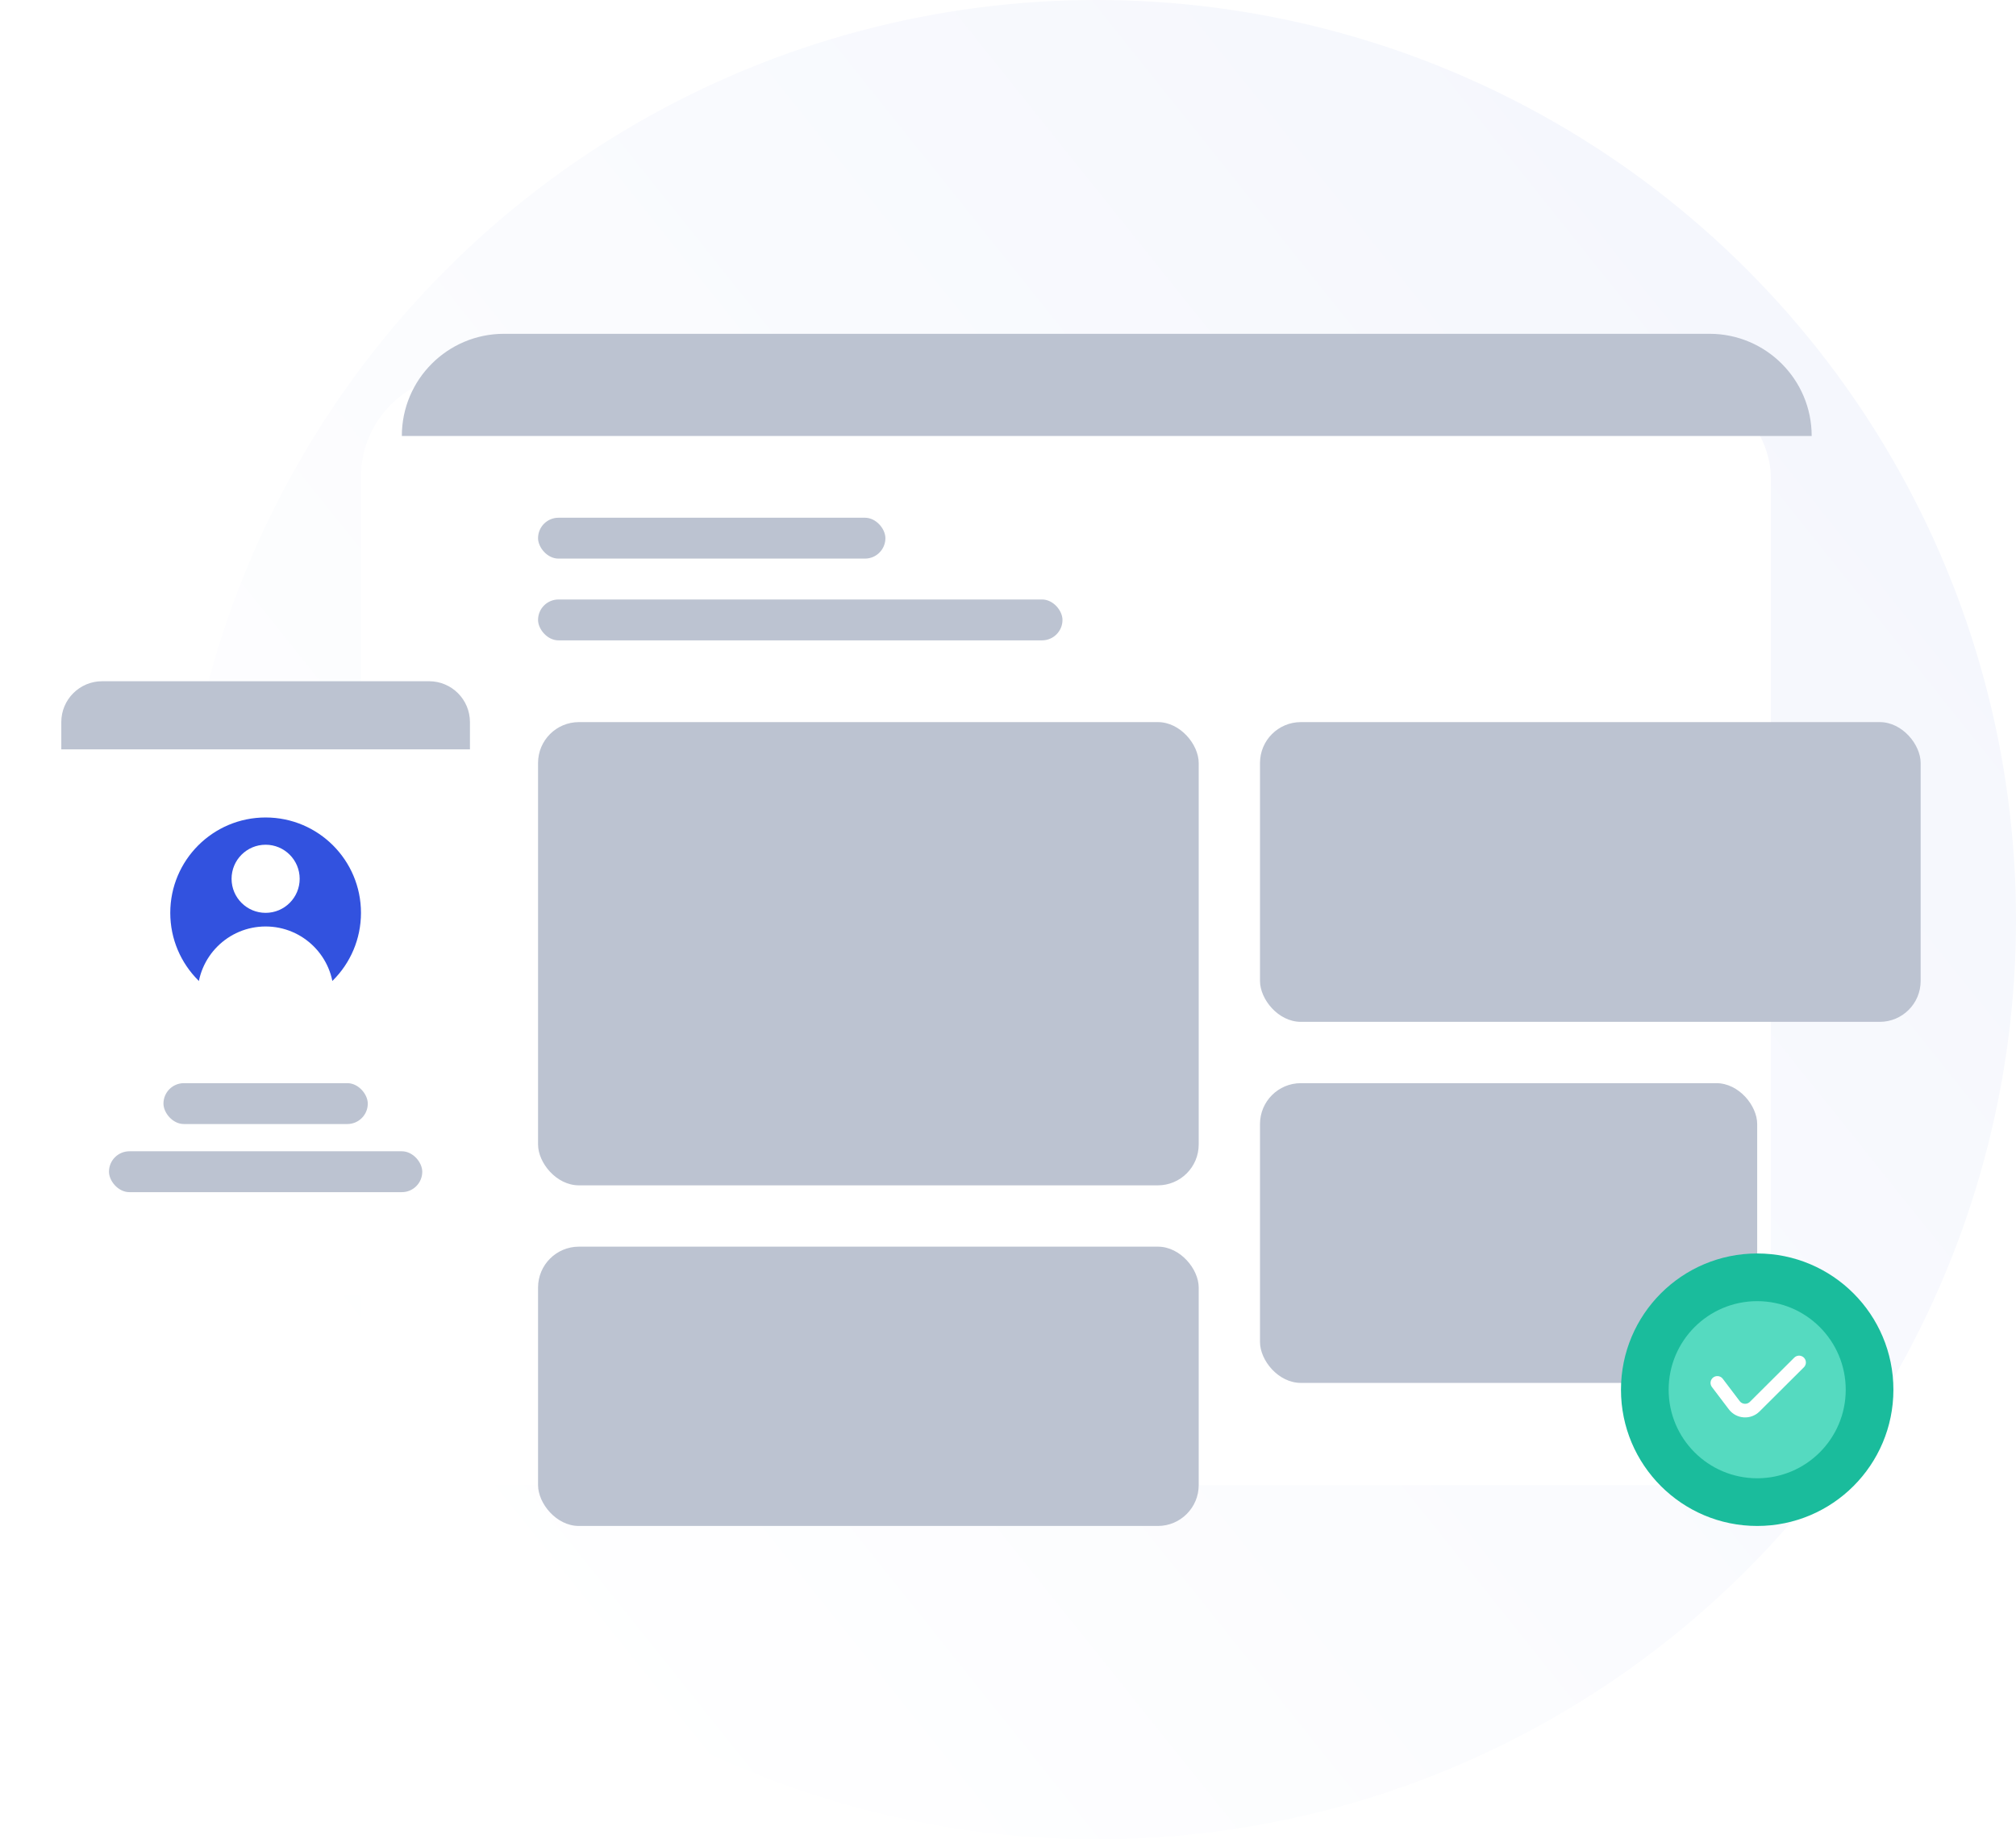 <svg width="296" height="270" viewBox="0 0 296 270" fill="none" xmlns="http://www.w3.org/2000/svg">
<circle cx="161" cy="135" r="135" fill="url(#paint0_linear)"/>
<g filter="url(#filter0_d)">
<rect x="59" y="49" width="207" height="163" rx="15" fill="white"/>
</g>
<path d="M59 64C59 55.716 65.716 49 74 49H251C259.284 49 266 55.716 266 64H59Z" fill="#BCC3D1"/>
<rect x="79" y="76" width="51" height="6" rx="3" fill="#BCC3D1"/>
<rect x="79" y="88" width="77" height="6" rx="3" fill="#BCC3D1"/>
<rect x="79" y="106" width="97" height="68" rx="6" fill="#BCC3D1"/>
<rect x="79" y="183" width="97" height="41" rx="6" fill="#BCC3D1"/>
<rect x="185" y="106" width="97" height="44" rx="6" fill="#BCC3D1"/>
<rect x="185" y="159" width="73" height="44" rx="6" fill="#BCC3D1"/>
<circle cx="258" cy="204" r="20" fill="#1ABC9C"/>
<circle cx="258" cy="204" r="13" fill="#55DAC0"/>
<path d="M252.15 203L254.633 206.275C255.365 207.24 256.78 207.339 257.638 206.484L264.15 200" stroke="white" stroke-width="2" stroke-linecap="round"/>
<g filter="url(#filter1_d)">
<rect x="9" y="100" width="60" height="84" rx="6" fill="white"/>
</g>
<path d="M9 106C9 102.686 11.686 100 15 100H63C66.314 100 69 102.686 69 106V110H9V106Z" fill="#BCC3D1"/>
<circle cx="39" cy="134" r="14" fill="#3252DF"/>
<circle cx="39" cy="129" r="5" fill="white"/>
<circle cx="39" cy="146" r="10" fill="white"/>
<rect x="24" y="159" width="30" height="6" rx="3" fill="#BCC3D1"/>
<rect x="16" y="169" width="46" height="6" rx="3" fill="#BCC3D1"/>
<defs>
<filter id="filter0_d" x="38" y="40" width="237" height="193" filterUnits="userSpaceOnUse" color-interpolation-filters="sRGB">
<feFlood flood-opacity="0" result="BackgroundImageFix"/>
<feColorMatrix in="SourceAlpha" type="matrix" values="0 0 0 0 0 0 0 0 0 0 0 0 0 0 0 0 0 0 127 0" result="hardAlpha"/>
<feOffset dx="-6" dy="6"/>
<feGaussianBlur stdDeviation="7.5"/>
<feColorMatrix type="matrix" values="0 0 0 0 0 0 0 0 0 0 0 0 0 0 0 0 0 0 0.05 0"/>
<feBlend mode="normal" in2="BackgroundImageFix" result="effect1_dropShadow"/>
<feBlend mode="normal" in="SourceGraphic" in2="effect1_dropShadow" result="shape"/>
</filter>
<filter id="filter1_d" x="0" y="91" width="90" height="114" filterUnits="userSpaceOnUse" color-interpolation-filters="sRGB">
<feFlood flood-opacity="0" result="BackgroundImageFix"/>
<feColorMatrix in="SourceAlpha" type="matrix" values="0 0 0 0 0 0 0 0 0 0 0 0 0 0 0 0 0 0 127 0" result="hardAlpha"/>
<feOffset dx="6" dy="6"/>
<feGaussianBlur stdDeviation="7.5"/>
<feColorMatrix type="matrix" values="0 0 0 0 0 0 0 0 0 0 0 0 0 0 0 0 0 0 0.05 0"/>
<feBlend mode="normal" in2="BackgroundImageFix" result="effect1_dropShadow"/>
<feBlend mode="normal" in="SourceGraphic" in2="effect1_dropShadow" result="shape"/>
</filter>
<linearGradient id="paint0_linear" x1="269" y1="55.5" x2="59.5" y2="223" gradientUnits="userSpaceOnUse">
<stop stop-color="#F5F7FD"/>
<stop offset="1" stop-color="white"/>
</linearGradient>
</defs>
</svg>
